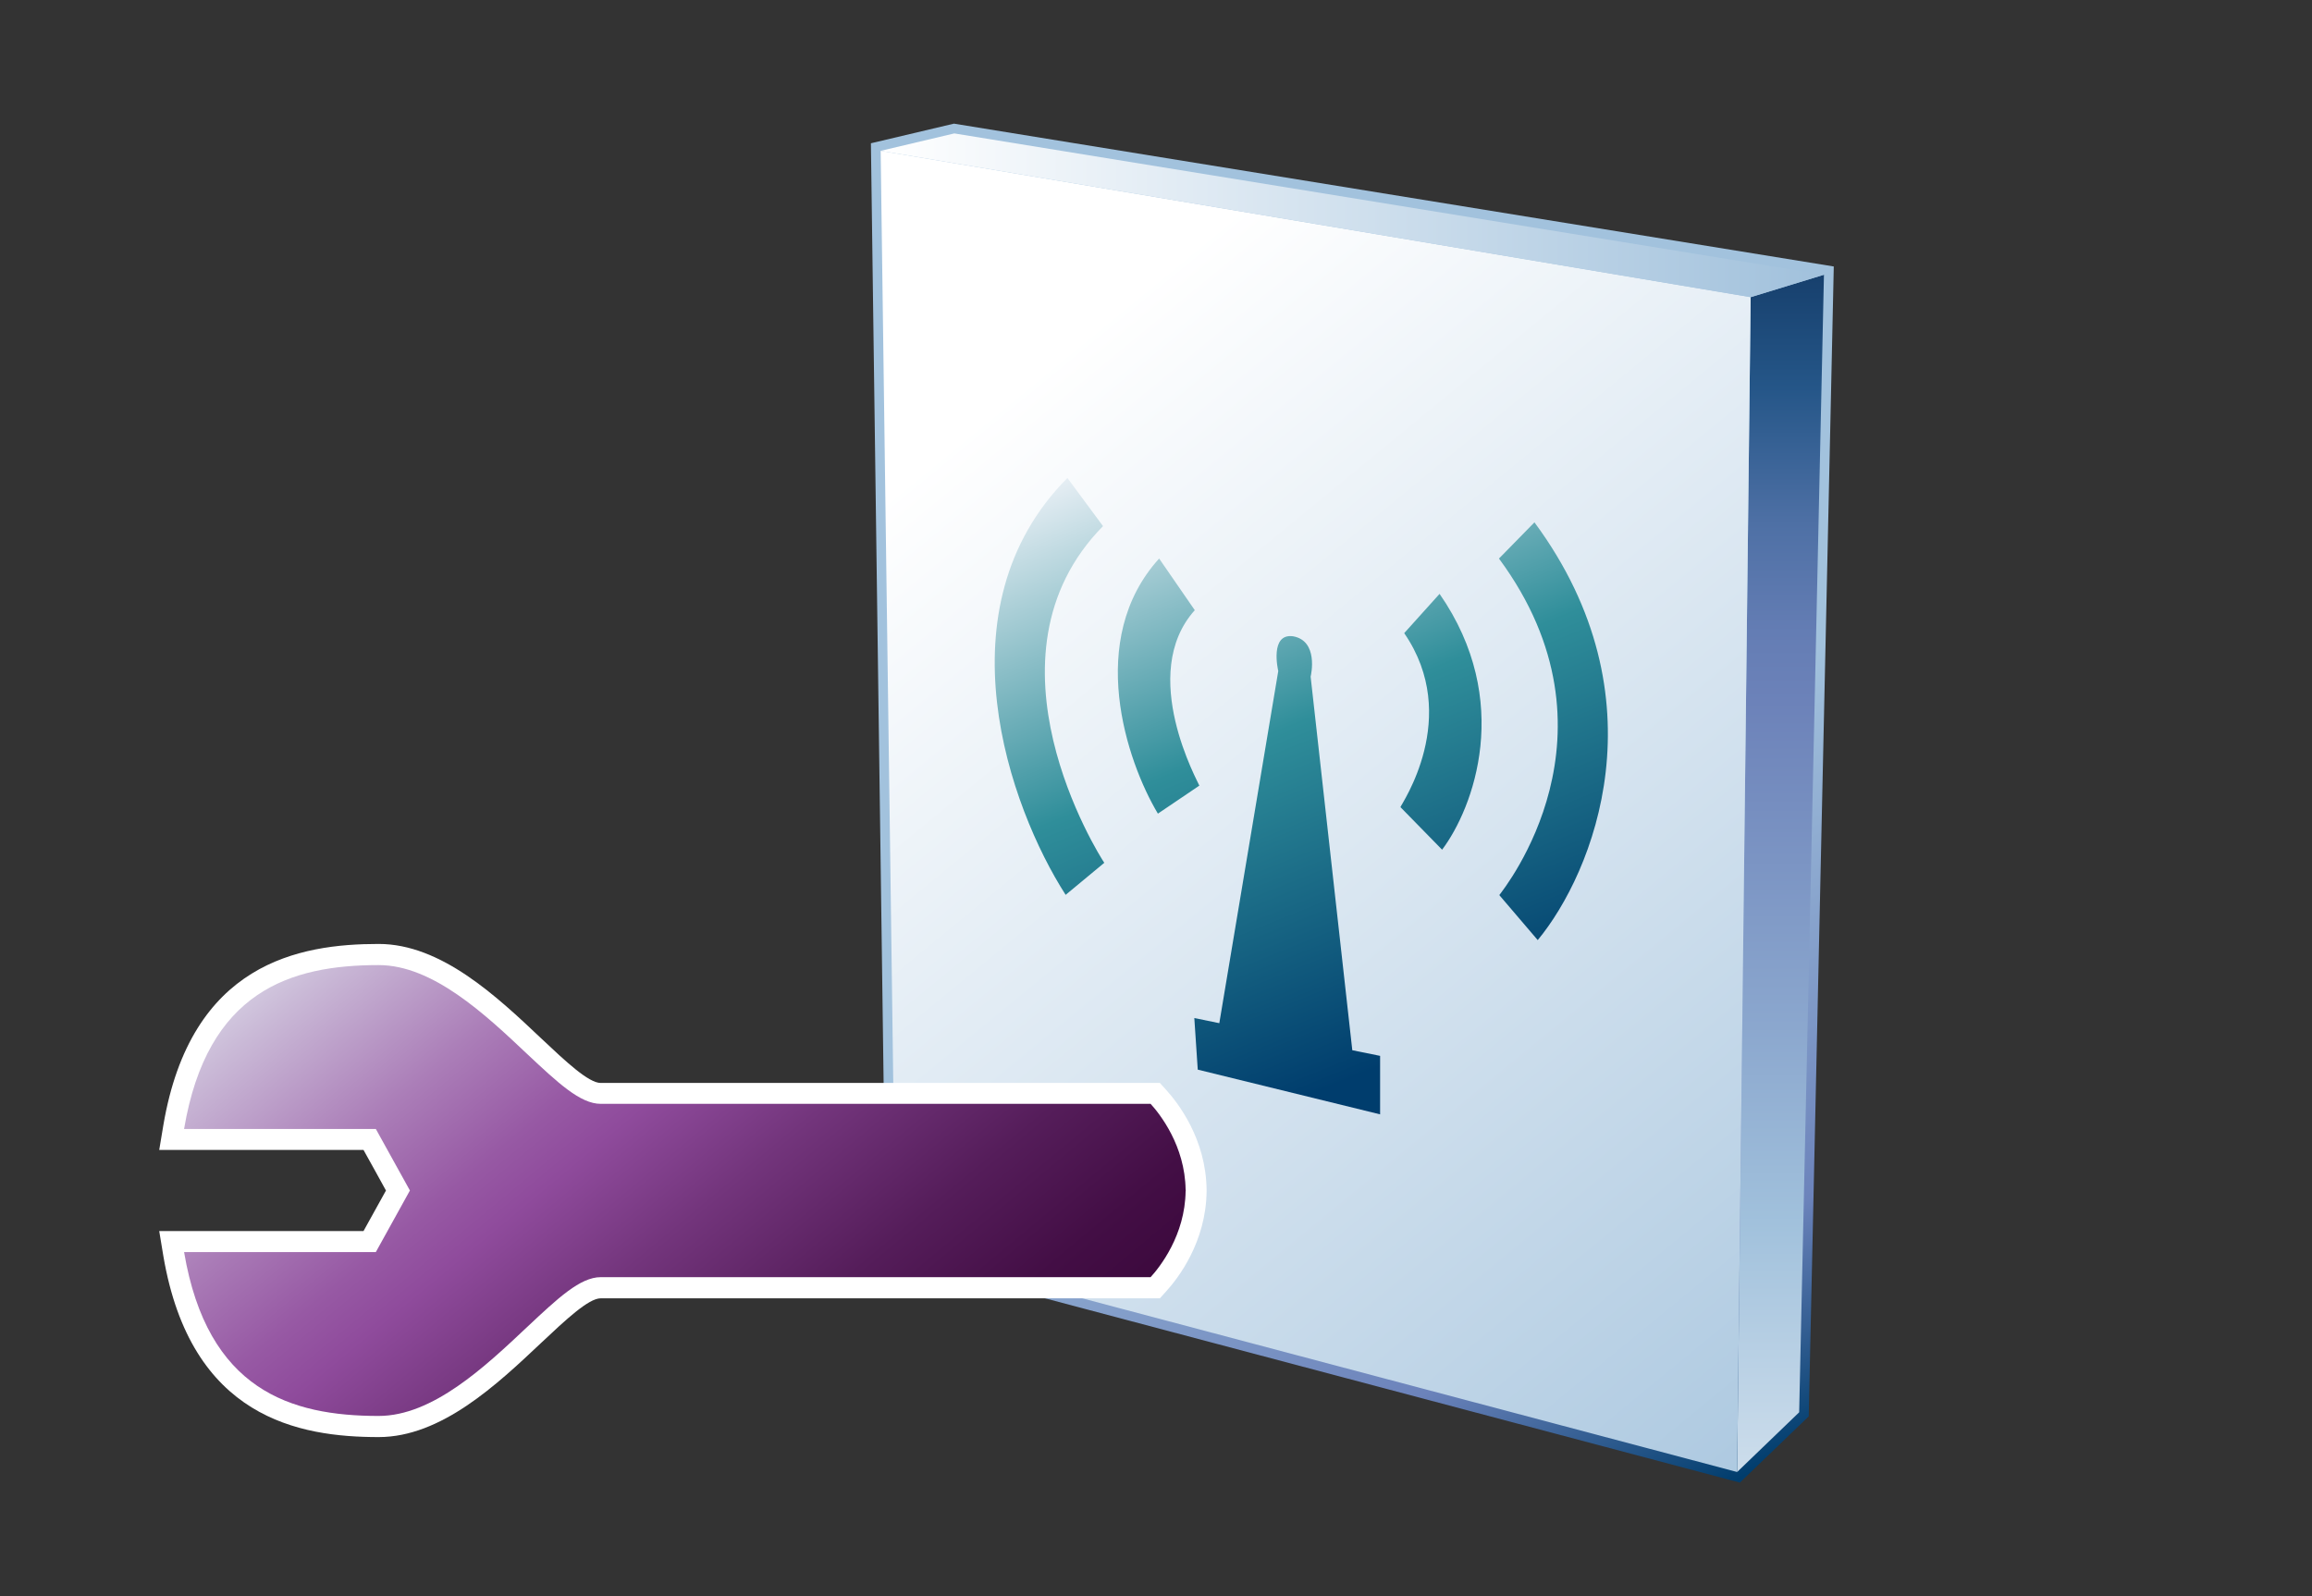 <?xml version="1.0" encoding="UTF-8"?>
<svg xmlns="http://www.w3.org/2000/svg" xmlns:xlink="http://www.w3.org/1999/xlink" contentScriptType="text/ecmascript" width="84" baseProfile="tiny" zoomAndPan="magnify" contentStyleType="text/css" viewBox="-0.555 -0.862 84 58" height="58" preserveAspectRatio="xMidYMid meet" version="1.1">
    <rect x="-0.555" y="-0.862" width="84" height="58" fill="#333333" stroke="none"/>
    <g>
        <g>
            <rect x="-0.555" width="84" fill="none" y="-0.862" height="58"/>
        </g>
        <g>
            <linearGradient x1="-768.811" gradientTransform="matrix(1 0 0 1 818.091 -1905.431)" y1="1933.074" x2="-755.75" gradientUnits="userSpaceOnUse" y2="1958.8" xlink:type="simple" xlink:actuate="onLoad" id="XMLID_295_" xlink:show="other">
                <stop stop-color="#a2c2dd" offset="0"/>
                <stop stop-color="#a2c2dd" offset="0.1"/>
                <stop stop-color="#6c83bb" offset="0.714"/>
                <stop stop-color="#003d6d" offset="0.989"/>
                <stop stop-color="#003d6d" offset="1"/>
            </linearGradient>
            <path fill="url(#XMLID_295_)" d="M 31.087 4.344 L 31.634 44.782 L 62.66 53.011 L 65.16 50.604 L 66.07 8.821 L 34.103 3.631 L 31.087 4.344 z "/>
        </g>
        <linearGradient x1="-753.955" gradientTransform="matrix(1 0 0 1 818.091 -1905.431)" y1="1967.956" x2="-753.955" gradientUnits="userSpaceOnUse" y2="1913.8" xlink:type="simple" xlink:actuate="onLoad" id="XMLID_296_" xlink:show="other">
            <stop stop-color="#ffffff" offset="0"/>
            <stop stop-color="#dfe9f2" offset="0.114"/>
            <stop stop-color="#a1c1dc" offset="0.35"/>
            <stop stop-color="#8ba7ce" offset="0.482"/>
            <stop stop-color="#6c82b9" offset="0.7"/>
            <stop stop-color="#647db4" offset="0.746"/>
            <stop stop-color="#4e70a5" offset="0.819"/>
            <stop stop-color="#255688" offset="0.91"/>
            <stop stop-color="#163f6c" offset="0.989"/>
            <stop stop-color="#163f6c" offset="1"/>
        </linearGradient>
        <polygon fill="url(#XMLID_296_)" points="62.559,52.626 64.813,50.456 65.713,9.121 63.05,9.936  "/>
        <linearGradient x1="-781.907" gradientTransform="matrix(1 0 0 1 818.091 -1905.431)" y1="1918.861" x2="-747.325" gradientUnits="userSpaceOnUse" y2="1960.959" xlink:type="simple" xlink:actuate="onLoad" id="XMLID_297_" xlink:show="other">
            <stop stop-color="#ffffff" offset="0"/>
            <stop stop-color="#a1c1dc" offset="1"/>
        </linearGradient>
        <polygon fill="url(#XMLID_297_)" points="62.559,52.626 31.981,44.515 31.441,4.619 63.05,9.936  "/>
        <linearGradient x1="-786.65" gradientTransform="matrix(1 0 0 1 818.091 -1905.431)" y1="1912.391" x2="-752.378" gradientUnits="userSpaceOnUse" y2="1912.391" xlink:type="simple" xlink:actuate="onLoad" id="XMLID_298_" xlink:show="other">
            <stop stop-color="#ffffff" offset="0"/>
            <stop stop-color="#a1c1dc" offset="1"/>
        </linearGradient>
        <polygon fill="url(#XMLID_298_)" points="65.713,9.121 34.117,3.986 31.441,4.619 63.05,9.936  "/>
        <linearGradient x1="-651.949" gradientTransform="matrix(1 0 0 -1 694.626 1052.245)" y1="1037.537" x2="-642.323" gradientUnits="userSpaceOnUse" y2="1013.712" xlink:type="simple" xlink:actuate="onLoad" id="XMLID_299_" xlink:show="other">
            <stop stop-color="#e6eef4" offset="0"/>
            <stop stop-color="#2f8e9a" offset="0.444"/>
            <stop stop-color="#003d6d" offset="0.938"/>
            <stop stop-color="#003d6d" offset="1"/>
        </linearGradient>
        <path fill="url(#XMLID_299_)" d="M 39.52 18.255 L 38.226 16.506 C 33.529 21.237 36.126 28.482 38.162 31.654 L 39.566 30.49 C 39.366 30.196 34.839 23.009 39.52 18.255 z M 42.854 21.31 L 41.559 19.433 C 38.886 22.38 40.373 26.795 41.514 28.703 L 43.02 27.685 C 43.002 27.604 40.765 23.638 42.854 21.31 z M 55.195 18.118 L 53.906 19.434 C 58.613 25.803 54.099 31.417 53.918 31.663 L 55.314 33.298 C 57.338 30.851 59.916 24.509 55.195 18.118 z M 47.063 23.724 C 47.08 23.66 47.356 22.421 46.421 22.258 C 45.581 22.149 45.87 23.452 45.887 23.521 L 43.745 36.317 L 42.837 36.13 L 42.962 38.005 L 49.587 39.63 L 49.587 37.505 L 48.577 37.3 L 47.063 23.724 z M 50.463 22.144 C 52.564 25.199 50.344 28.376 50.326 28.466 L 51.84 30.013 C 52.978 28.501 54.441 24.6 51.748 20.717 L 50.463 22.144 z "/>
        <path fill="#ffffff" d="M 13.203 33.438 C 10.324 33.438 6.379 34.123 5.379 40.03 L 5.23 40.923 C 5.23 40.923 11.867 40.923 12.652 40.923 C 12.888 41.349 13.246 41.988 13.468 42.398 C 13.241 42.806 12.888 43.445 12.652 43.871 C 11.867 43.871 5.23 43.871 5.23 43.871 L 5.378 44.767 C 6.378 50.674 10.323 51.357 13.202 51.357 C 15.473 51.357 17.495 49.456 19.122 47.919 C 20.001 47.094 20.829 46.315 21.268 46.315 L 41.586 46.315 L 41.811 46.065 C 42.249 45.586 43.261 44.274 43.283 42.434 L 43.283 42.371 C 43.262 40.526 42.25 39.221 41.811 38.737 L 41.586 38.489 L 21.269 38.489 C 20.83 38.489 20.001 37.711 19.124 36.885 C 17.496 35.345 15.474 33.438 13.203 33.438 z "/>
        <linearGradient x1="-682.972" gradientTransform="matrix(1 0 0 1 694.784 -1781.509)" y1="1810.141" x2="-661.063" gradientUnits="userSpaceOnUse" y2="1836.497" xlink:type="simple" xlink:actuate="onLoad" id="XMLID_300_" xlink:show="other">
            <stop stop-color="#e6edf3" offset="0"/>
            <stop stop-color="#cabad7" offset="0.12"/>
            <stop stop-color="#ab7eb8" offset="0.272"/>
            <stop stop-color="#9759a4" offset="0.384"/>
            <stop stop-color="#8f4b9c" offset="0.444"/>
            <stop stop-color="#73357c" offset="0.568"/>
            <stop stop-color="#551d5a" offset="0.724"/>
            <stop stop-color="#430e45" offset="0.853"/>
            <stop stop-color="#3c093d" offset="0.938"/>
            <stop stop-color="#3c093d" offset="1"/>
        </linearGradient>
        <path fill="url(#XMLID_300_)" d="M 42.523 42.396 C 42.523 42.388 42.527 42.38 42.527 42.375 L 42.521 42.375 C 42.501 40.773 41.585 39.617 41.249 39.248 C 40.819 39.248 21.27 39.248 21.27 39.248 C 20.526 39.248 19.717 38.486 18.596 37.435 C 17.073 35.997 15.17 34.206 13.201 34.206 C 10.006 34.206 6.978 35.144 6.133 40.161 C 7.334 40.161 13.1 40.161 13.1 40.161 L 14.338 42.397 L 13.1 44.634 C 13.1 44.634 7.334 44.634 6.133 44.634 C 6.983 49.652 10.006 50.589 13.201 50.589 C 15.17 50.589 17.068 48.798 18.596 47.359 C 19.717 46.306 20.526 45.546 21.27 45.546 C 21.27 45.546 40.819 45.546 41.249 45.546 C 41.585 45.177 42.503 44.021 42.521 42.417 L 42.527 42.417 C 42.527 42.409 42.523 42.403 42.523 42.396 z "/>
    </g>
</svg>

